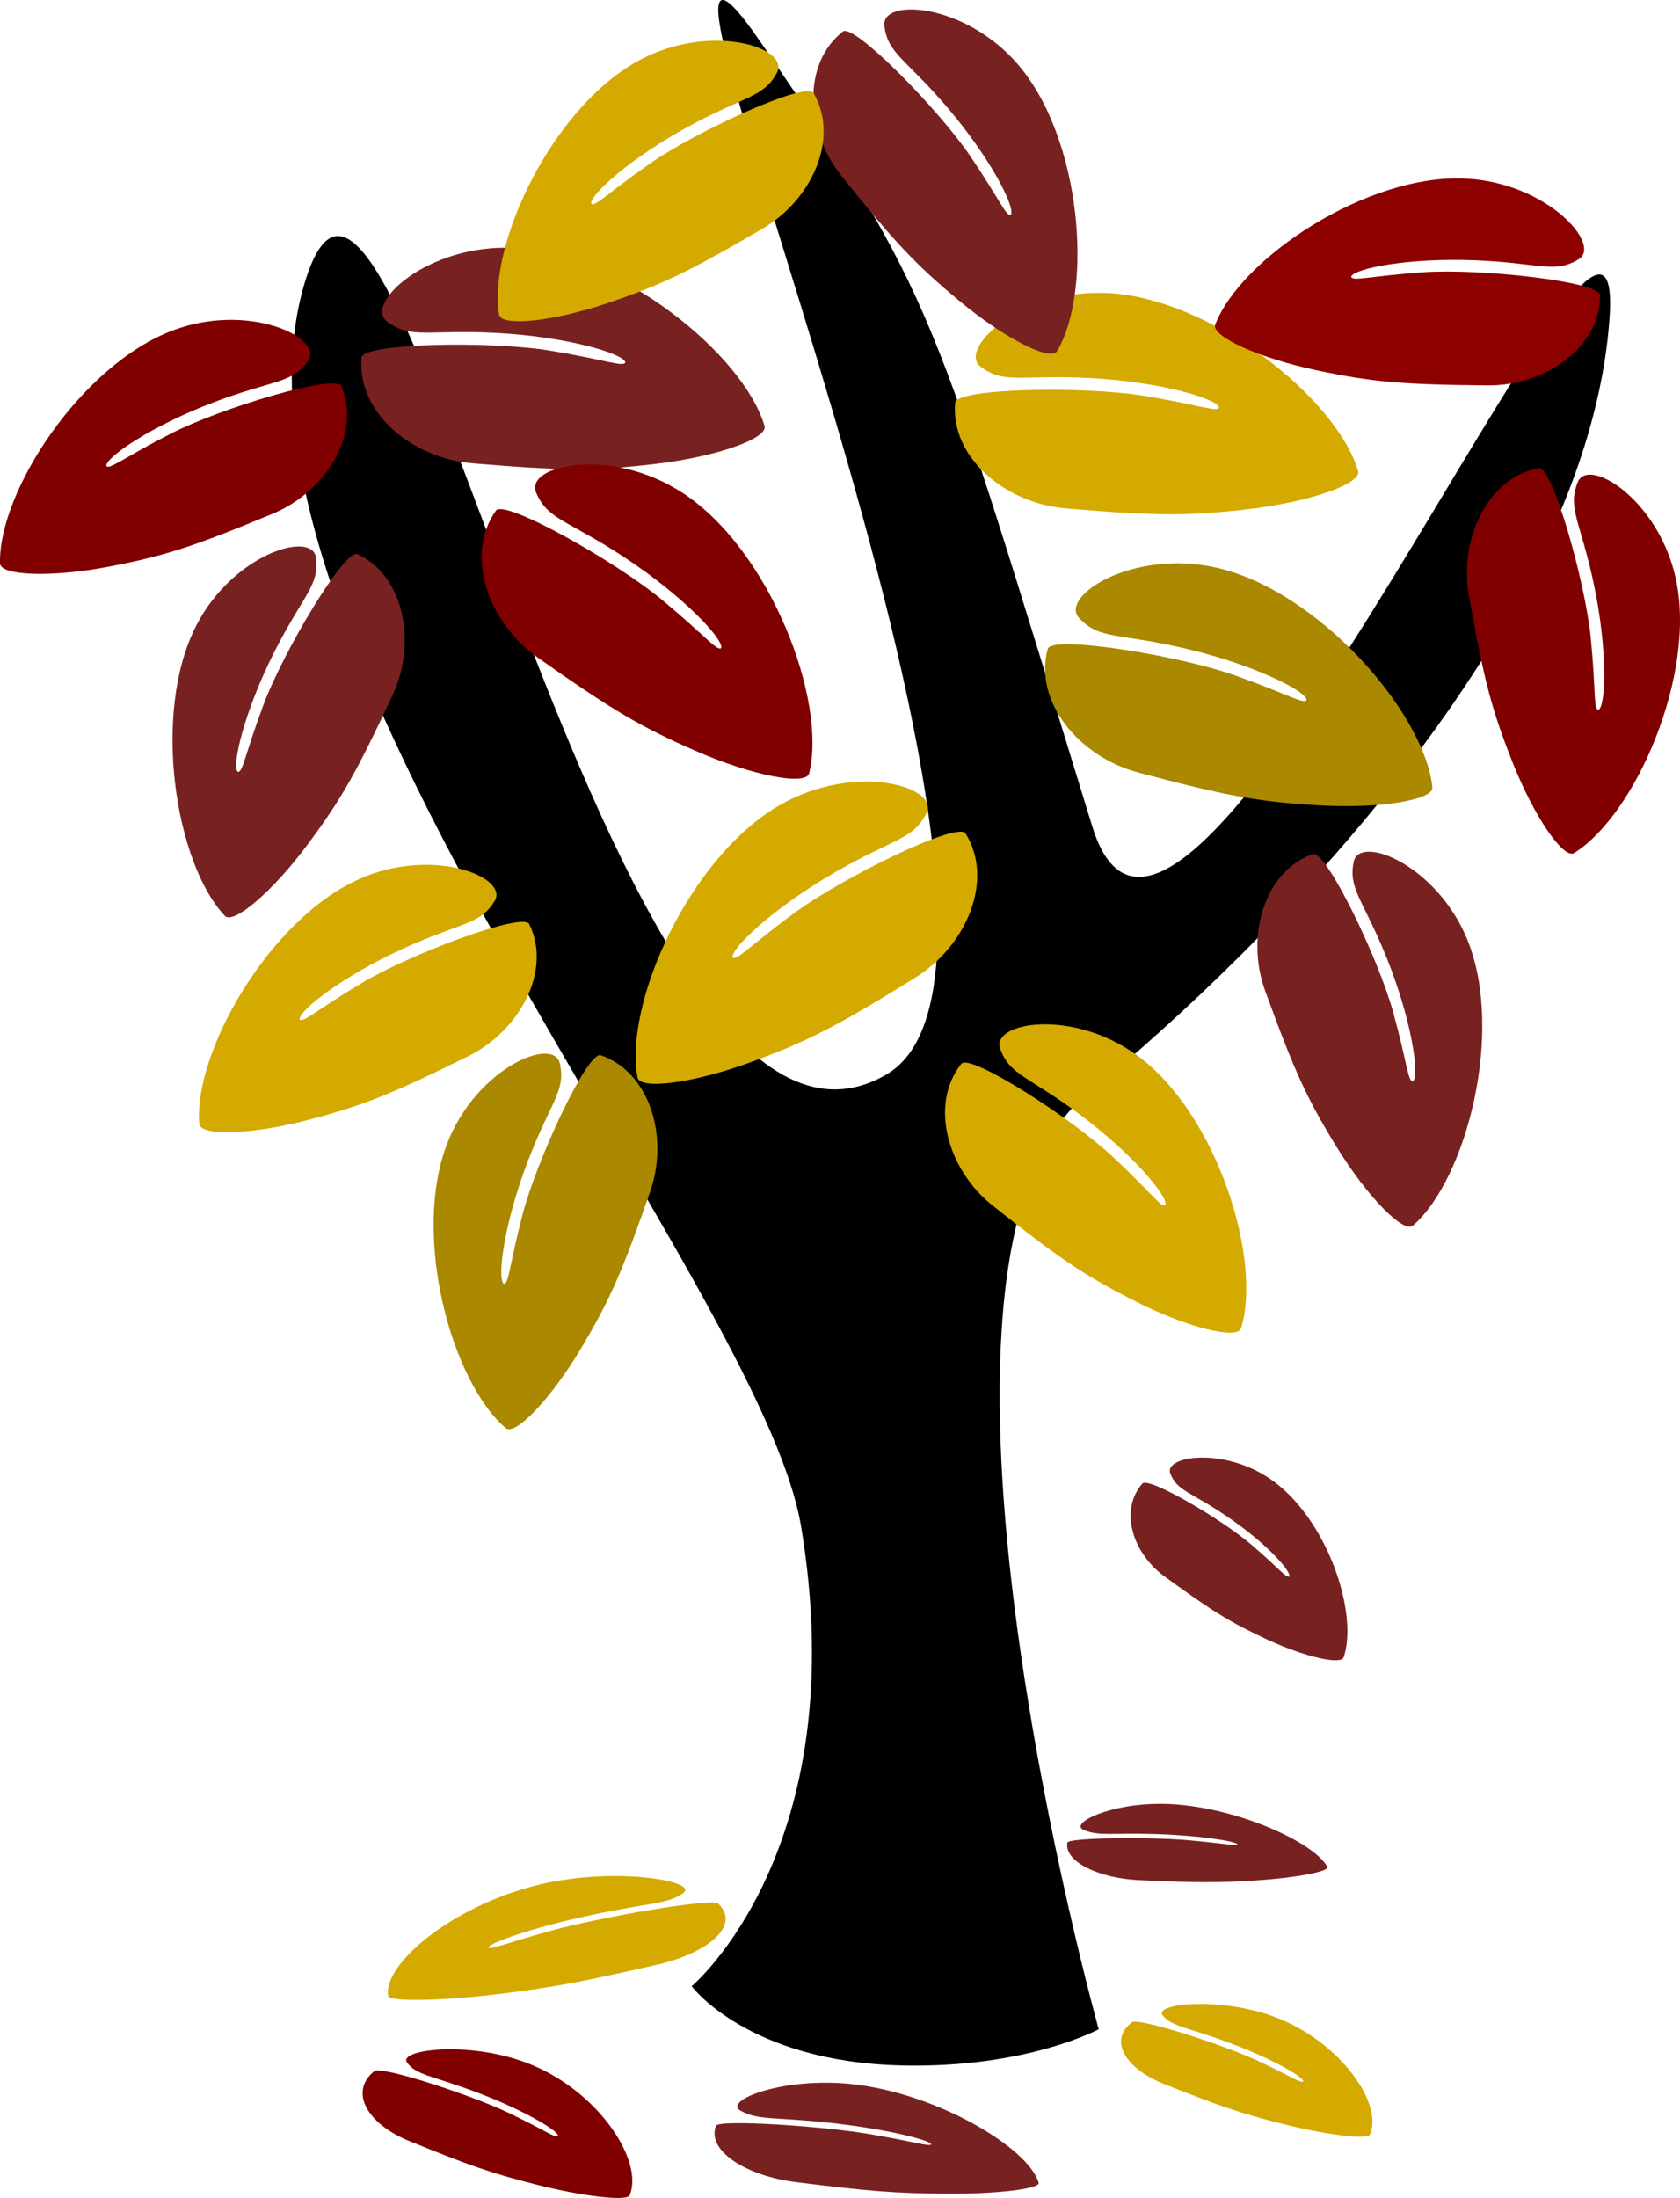 <?xml version="1.0" encoding="UTF-8" standalone="no"?>
<!-- Created with Inkscape (http://www.inkscape.org/) -->

<svg
   xmlns:dc="http://purl.org/dc/elements/1.1/"
   xmlns:cc="http://creativecommons.org/ns#"
   xmlns:rdf="http://www.w3.org/1999/02/22-rdf-syntax-ns#"
   xmlns:svg="http://www.w3.org/2000/svg"
   xmlns="http://www.w3.org/2000/svg"
   xmlns:sodipodi="http://sodipodi.sourceforge.net/DTD/sodipodi-0.dtd"
   xmlns:inkscape="http://www.inkscape.org/namespaces/inkscape"
   width="71.858mm"
   height="93.961mm"
   viewBox="0 0 71.858 93.961"
   version="1.1"
   id="svg2906"
   inkscape:version="0.92.4 (5da689c313, 2019-01-14)"
   sodipodi:docname="fall_tree.svg">
  <defs
     id="defs2900" />
  <sodipodi:namedview
     id="base"
     pagecolor="#ffffff"
     bordercolor="#666666"
     borderopacity="1.0"
     inkscape:pageopacity="0.0"
     inkscape:pageshadow="2"
     inkscape:zoom="0.49497475"
     inkscape:cx="-31.88726"
     inkscape:cy="107.58018"
     inkscape:document-units="mm"
     inkscape:current-layer="layer1"
     showgrid="false"
     fit-margin-top="0"
     fit-margin-left="0"
     fit-margin-right="0"
     fit-margin-bottom="0"
     inkscape:window-width="1366"
     inkscape:window-height="705"
     inkscape:window-x="-8"
     inkscape:window-y="-8"
     inkscape:window-maximized="1" />
  <g
     inkscape:label="Layer 1"
     inkscape:groupmode="layer"
     id="layer1"
     transform="translate(-57.809,-72.371)">
    <g
       id="g887">
      <path
         sodipodi:nodetypes="sssssscscss"
         inkscape:connector-curvature="0"
         id="rect4562"
         d="m 70.828,84.506 c 3.867,-13.033 12.752,40.788 24.878,33.808 9.134,-5.258 -13.566,-56.112 -5.346,-44.118 7.501,10.946 7.242,11.024 14.174,33.522 3.795,12.315 22.875,-33.054 22.123,-21.803 -0.882,13.183 -14.839,27.139 -22.337,33.215 -8.716,7.062 0.484,39.989 0.484,39.989 0,0 -3.12,1.686 -8.485,1.546 -6.542,-0.17 -8.926,-3.385 -8.926,-3.385 0,0 6.978,-5.844 4.682,-19.649 C 90.322,127.09 66.435,99.314 70.828,84.506 Z"
         style="opacity:1;fill:#000000;fill-opacity:1;fill-rule:nonzero;stroke:none;stroke-width:11.869;stroke-linecap:round;stroke-linejoin:round;stroke-miterlimit:4;stroke-dasharray:none;stroke-dashoffset:0;stroke-opacity:1;paint-order:stroke fill markers" />
      <path
         sodipodi:nodetypes="szscscssss"
         inkscape:connector-curvature="0"
         id="path4565-8"
         d="m 65.241,86.481 c 3.237,-1.199 6.44,0.343 5.745,1.321 -0.695,0.979 -1.453,0.789 -4.034,1.765 -2.641,0.999 -4.603,2.338 -4.596,2.717 0.123,0.186 0.684,-0.312 2.736,-1.365 2.157,-1.107 7.068,-2.582 7.317,-2.044 0.864,2.059 -0.671,4.517 -2.932,5.455 -3.352,1.391 -4.577,1.794 -6.978,2.258 -2.495,0.482 -4.675,0.39 -4.689,-0.131 -0.081,-3.045 3.471,-8.511 7.43,-9.977 z"
         style="opacity:1;fill:#800000;fill-opacity:1;fill-rule:nonzero;stroke:none;stroke-width:3.925;stroke-linecap:round;stroke-linejoin:round;stroke-miterlimit:4;stroke-dasharray:none;stroke-dashoffset:0;stroke-opacity:1;paint-order:stroke fill markers" />
      <path
         sodipodi:nodetypes="szscscssss"
         inkscape:connector-curvature="0"
         id="path4565-8-8"
         d="m 79.762,82.968 c -3.667,-0.167 -6.412,2.398 -5.392,3.155 1.02,0.758 1.726,0.326 4.656,0.479 2.997,0.157 5.417,0.871 5.533,1.253 -0.064,0.226 -0.794,-0.094 -3.212,-0.493 -2.542,-0.419 -7.993,-0.328 -8.072,0.29 -0.21,2.336 2.138,4.307 4.731,4.524 3.844,0.322 5.215,0.335 7.797,0.033 2.683,-0.313 4.861,-1.101 4.707,-1.628 -0.901,-3.073 -6.265,-7.41 -10.748,-7.614 z"
         style="opacity:1;fill:#782121;fill-opacity:1;fill-rule:nonzero;stroke:none;stroke-width:4.148;stroke-linecap:round;stroke-linejoin:round;stroke-miterlimit:4;stroke-dasharray:none;stroke-dashoffset:0;stroke-opacity:1;paint-order:stroke fill markers" />
      <path
         sodipodi:nodetypes="szscscssss"
         inkscape:connector-curvature="0"
         id="path4565-8-1"
         d="m 66.204,99.111 c 1.581,-3.072 4.978,-4.087 5.123,-2.892 0.145,1.195 -0.541,1.565 -1.788,4.029 -1.276,2.521 -1.823,4.838 -1.563,5.115 0.216,0.055 0.295,-0.693 1.1,-2.857 0.847,-2.276 3.477,-6.681 4.022,-6.449 2.02,0.945 2.54,3.805 1.504,6.025 -1.537,3.292 -2.17,4.417 -3.627,6.38 -1.516,2.04 -3.184,3.441 -3.545,3.063 -2.105,-2.205 -3.158,-8.657 -1.225,-12.413 z"
         style="opacity:1;fill:#782121;fill-opacity:1;fill-rule:nonzero;stroke:none;stroke-width:3.925;stroke-linecap:round;stroke-linejoin:round;stroke-miterlimit:4;stroke-dasharray:none;stroke-dashoffset:0;stroke-opacity:1;paint-order:stroke fill markers" />
      <path
         sodipodi:nodetypes="szscscssss"
         inkscape:connector-curvature="0"
         id="path4565-8-12"
         d="m 73.16,109.955 c 3.157,-1.413 6.439,-0.085 5.803,0.939 -0.636,1.024 -1.402,0.885 -3.918,2.032 -2.574,1.173 -4.452,2.642 -4.423,3.021 0.133,0.178 0.664,-0.357 2.648,-1.546 2.086,-1.25 6.895,-3.05 7.175,-2.528 0.981,2 -0.406,4.559 -2.605,5.647 -3.26,1.613 -4.458,2.097 -6.824,2.72 -2.459,0.648 -4.637,0.7 -4.681,0.18 -0.258,-3.037 2.966,-8.736 6.826,-10.465 z"
         style="opacity:1;fill:#d4aa00;fill-opacity:1;fill-rule:nonzero;stroke:none;stroke-width:3.925;stroke-linecap:round;stroke-linejoin:round;stroke-miterlimit:4;stroke-dasharray:none;stroke-dashoffset:0;stroke-opacity:1;paint-order:stroke fill markers" />
      <path
         sodipodi:nodetypes="szscscssss"
         inkscape:connector-curvature="0"
         id="path4565-8-9"
         d="m 86.988,93.43 c -3.08,-1.997 -6.745,-1.17 -6.247,-0.001 0.497,1.169 1.325,1.154 3.776,2.766 2.507,1.649 4.235,3.488 4.142,3.876 -0.169,0.162 -0.638,-0.482 -2.523,-2.048 -1.982,-1.647 -6.732,-4.322 -7.112,-3.828 -1.362,1.91 -0.331,4.797 1.797,6.295 3.155,2.221 4.332,2.924 6.712,3.968 2.474,1.085 4.752,1.506 4.884,0.973 0.775,-3.107 -1.663,-9.56 -5.428,-12.001 z"
         style="opacity:1;fill:#800000;fill-opacity:1;fill-rule:nonzero;stroke:none;stroke-width:4.148;stroke-linecap:round;stroke-linejoin:round;stroke-miterlimit:4;stroke-dasharray:none;stroke-dashoffset:0;stroke-opacity:1;paint-order:stroke fill markers" />
      <path
         sodipodi:nodetypes="szscscssss"
         inkscape:connector-curvature="0"
         id="path4565-8-5"
         d="m 91.197,106.768 c 3.191,-1.814 6.801,-0.775 6.237,0.363 -0.565,1.138 -1.39,1.074 -3.93,2.541 -2.599,1.501 -4.431,3.235 -4.361,3.628 0.16,0.172 0.665,-0.444 2.638,-1.897 2.075,-1.528 6.972,-3.922 7.323,-3.407 1.248,1.986 0.05,4.808 -2.161,6.179 -3.279,2.033 -4.495,2.666 -6.932,3.57 -2.533,0.939 -4.831,1.226 -4.933,0.687 -0.592,-3.147 2.217,-9.447 6.119,-11.664 z"
         style="opacity:1;fill:#d4aa00;fill-opacity:1;fill-rule:nonzero;stroke:none;stroke-width:4.148;stroke-linecap:round;stroke-linejoin:round;stroke-miterlimit:4;stroke-dasharray:none;stroke-dashoffset:0;stroke-opacity:1;paint-order:stroke fill markers" />
      <path
         sodipodi:nodetypes="szscscssss"
         inkscape:connector-curvature="0"
         id="path4565-8-95"
         d="m 105.152,84.897 c -3.667,-0.167 -6.412,2.398 -5.392,3.155 1.02,0.758 1.726,0.326 4.656,0.479 2.997,0.157 5.417,0.871 5.533,1.253 -0.065,0.226 -0.794,-0.094 -3.212,-0.493 -2.542,-0.419 -7.993,-0.328 -8.072,0.29 -0.21,2.336 2.138,4.307 4.731,4.524 3.844,0.322 5.215,0.335 7.797,0.033 2.683,-0.313 4.861,-1.101 4.707,-1.628 -0.901,-3.073 -6.265,-7.41 -10.748,-7.614 z"
         style="opacity:1;fill:#d4aa00;fill-opacity:1;fill-rule:nonzero;stroke:none;stroke-width:4.148;stroke-linecap:round;stroke-linejoin:round;stroke-miterlimit:4;stroke-dasharray:none;stroke-dashoffset:0;stroke-opacity:1;paint-order:stroke fill markers" />
      <path
         sodipodi:nodetypes="szscscssss"
         inkscape:connector-curvature="0"
         id="path4565-8-6"
         d="m 109.832,96.635 c -3.58,-0.808 -6.733,1.235 -5.862,2.16 0.871,0.925 1.642,0.624 4.499,1.289 2.923,0.681 5.18,1.808 5.227,2.205 -0.103,0.211 -0.765,-0.232 -3.075,-1.049 -2.429,-0.859 -7.811,-1.727 -7.997,-1.132 -0.617,2.263 1.349,4.615 3.863,5.285 3.728,0.992 5.076,1.245 7.67,1.402 2.696,0.163 4.979,-0.23 4.919,-0.776 -0.348,-3.183 -4.866,-8.395 -9.244,-9.383 z"
         style="opacity:1;fill:#aa8800;fill-opacity:1;fill-rule:nonzero;stroke:none;stroke-width:4.148;stroke-linecap:round;stroke-linejoin:round;stroke-miterlimit:4;stroke-dasharray:none;stroke-dashoffset:0;stroke-opacity:1;paint-order:stroke fill markers" />
      <path
         sodipodi:nodetypes="szscscssss"
         inkscape:connector-curvature="0"
         id="path4565-8-0"
         d="m 76.943,121.235 c 1.26,-3.214 4.542,-4.578 4.81,-3.408 0.268,1.17 -0.378,1.61 -1.368,4.185 -1.012,2.635 -1.319,4.991 -1.031,5.239 0.221,0.032 0.223,-0.718 0.803,-2.95 0.61,-2.347 2.778,-6.993 3.345,-6.821 2.112,0.725 2.925,3.507 2.12,5.819 -1.193,3.427 -1.708,4.61 -2.959,6.711 -1.301,2.183 -2.82,3.749 -3.219,3.412 -2.326,-1.966 -4.041,-8.256 -2.5,-12.186 z"
         style="opacity:1;fill:#aa8800;fill-opacity:1;fill-rule:nonzero;stroke:none;stroke-width:3.925;stroke-linecap:round;stroke-linejoin:round;stroke-miterlimit:4;stroke-dasharray:none;stroke-dashoffset:0;stroke-opacity:1;paint-order:stroke fill markers" />
      <path
         sodipodi:nodetypes="szscscssss"
         inkscape:connector-curvature="0"
         id="path4565-8-94"
         d="m 106.472,117.505 c -2.785,-2.043 -6.282,-1.437 -5.881,-0.304 0.401,1.133 1.181,1.158 3.395,2.806 2.265,1.686 3.786,3.513 3.676,3.877 -0.169,0.145 -0.573,-0.488 -2.257,-2.064 -1.771,-1.657 -6.089,-4.425 -6.475,-3.975 -1.391,1.745 -0.586,4.533 1.331,6.057 2.842,2.259 3.91,2.983 6.09,4.088 2.267,1.149 4.386,1.658 4.542,1.159 0.907,-2.909 -1.017,-9.147 -4.422,-11.644 z"
         style="opacity:1;fill:#d4aa00;fill-opacity:1;fill-rule:nonzero;stroke:none;stroke-width:3.925;stroke-linecap:round;stroke-linejoin:round;stroke-miterlimit:4;stroke-dasharray:none;stroke-dashoffset:0;stroke-opacity:1;paint-order:stroke fill markers" />
      <path
         sodipodi:nodetypes="szscscssss"
         inkscape:connector-curvature="0"
         id="path4565-8-7"
         d="m 129.487,97.102 c -0.739,-3.385 -3.752,-5.235 -4.197,-4.113 -0.445,1.123 0.122,1.657 0.694,4.366 0.586,2.772 0.521,5.16 0.2,5.362 -0.222,-10e-4 -0.107,-0.747 -0.331,-3.053 -0.235,-2.424 -1.644,-7.37 -2.228,-7.284 -2.187,0.402 -3.418,3.044 -2.986,5.463 0.64,3.586 0.963,4.84 1.866,7.116 0.939,2.366 2.189,4.151 2.634,3.877 2.591,-1.603 5.252,-7.595 4.348,-11.734 z"
         style="opacity:1;fill:#800000;fill-opacity:1;fill-rule:nonzero;stroke:none;stroke-width:3.925;stroke-linecap:round;stroke-linejoin:round;stroke-miterlimit:4;stroke-dasharray:none;stroke-dashoffset:0;stroke-opacity:1;paint-order:stroke fill markers" />
      <path
         sodipodi:nodetypes="szscscssss"
         inkscape:connector-curvature="0"
         id="path4565-8-63"
         d="m 120.572,112.542 c -1.306,-3.196 -4.607,-4.513 -4.858,-3.339 -0.251,1.174 0.401,1.604 1.427,4.165 1.05,2.621 1.39,4.972 1.106,5.223 -0.22,0.035 -0.233,-0.715 -0.845,-2.938 -0.643,-2.338 -2.877,-6.953 -3.442,-6.773 -2.101,0.755 -2.875,3.548 -2.037,5.849 1.242,3.41 1.773,4.585 3.054,6.668 1.332,2.165 2.873,3.708 3.267,3.366 2.298,-1.999 3.923,-8.312 2.327,-12.221 z"
         style="opacity:1;fill:#782121;fill-opacity:1;fill-rule:nonzero;stroke:none;stroke-width:3.925;stroke-linecap:round;stroke-linejoin:round;stroke-miterlimit:4;stroke-dasharray:none;stroke-dashoffset:0;stroke-opacity:1;paint-order:stroke fill markers" />
      <path
         sodipodi:nodetypes="szscscssss"
         inkscape:connector-curvature="0"
         id="path4565-8-87"
         d="m 120.493,80.005 c 3.466,0.164 5.857,2.824 4.838,3.449 -1.019,0.626 -1.651,0.157 -4.422,0.044 -2.835,-0.115 -5.169,0.347 -5.307,0.697 0.044,0.218 0.755,-0.019 3.063,-0.184 2.427,-0.173 7.554,0.39 7.581,0.98 0.02,2.223 -2.343,3.876 -4.802,3.854 -3.646,-0.032 -4.939,-0.141 -7.347,-0.651 -2.504,-0.531 -4.495,-1.465 -4.309,-1.948 1.083,-2.82 6.467,-6.443 10.706,-6.243 z"
         style="opacity:1;fill:#8d0000;fill-opacity:1;fill-rule:nonzero;stroke:none;stroke-width:3.925;stroke-linecap:round;stroke-linejoin:round;stroke-miterlimit:4;stroke-dasharray:none;stroke-dashoffset:0;stroke-opacity:1;paint-order:stroke fill markers" />
      <path
         sodipodi:nodetypes="szscscssss"
         inkscape:connector-curvature="0"
         id="path4565-8-957"
         d="m 101.326,75.1 c -2.265,-2.611 -5.827,-2.818 -5.69,-1.629 0.137,1.189 0.895,1.39 2.69,3.489 1.837,2.147 2.913,4.263 2.723,4.59 -0.198,0.103 -0.45,-0.603 -1.743,-2.512 -1.36,-2.008 -4.962,-5.669 -5.441,-5.321 -1.758,1.374 -1.6,4.258 -0.067,6.169 2.272,2.833 3.154,3.777 5.039,5.343 1.959,1.628 3.92,2.602 4.185,2.154 1.547,-2.612 1.074,-9.091 -1.695,-12.284 z"
         style="opacity:1;fill:#782121;fill-opacity:1;fill-rule:nonzero;stroke:none;stroke-width:3.925;stroke-linecap:round;stroke-linejoin:round;stroke-miterlimit:4;stroke-dasharray:none;stroke-dashoffset:0;stroke-opacity:1;paint-order:stroke fill markers" />
      <path
         sodipodi:nodetypes="szscscssss"
         inkscape:connector-curvature="0"
         id="path4565-8-53"
         d="m 85.174,74.936 c 3.047,-1.624 6.427,-0.528 5.87,0.535 -0.557,1.063 -1.333,0.978 -3.759,2.292 -2.482,1.345 -4.246,2.936 -4.188,3.311 0.147,0.168 0.636,-0.401 2.527,-1.721 1.988,-1.387 6.656,-3.51 6.976,-3.011 1.134,1.924 -0.056,4.566 -2.17,5.801 -3.134,1.83 -4.294,2.394 -6.61,3.177 -2.408,0.814 -4.58,1.016 -4.664,0.501 -0.49,-3.006 2.293,-8.901 6.019,-10.887 z"
         style="opacity:1;fill:#d4aa00;fill-opacity:1;fill-rule:nonzero;stroke:none;stroke-width:3.925;stroke-linecap:round;stroke-linejoin:round;stroke-miterlimit:4;stroke-dasharray:none;stroke-dashoffset:0;stroke-opacity:1;paint-order:stroke fill markers" />
      <path
         sodipodi:nodetypes="szscscssss"
         inkscape:connector-curvature="0"
         id="path4565-8-8-32"
         d="m 107.649,149.486 c -2.366,-0.059 -4.138,0.848 -3.48,1.116 0.658,0.268 1.114,0.116 3.004,0.17 1.934,0.056 3.496,0.308 3.57,0.444 -0.041,0.08 -0.512,-0.033 -2.073,-0.175 -1.641,-0.149 -5.158,-0.117 -5.209,0.102 -0.136,0.827 1.379,1.524 3.053,1.601 2.481,0.114 3.365,0.119 5.031,0.012 1.732,-0.111 3.137,-0.389 3.038,-0.576 -0.581,-1.087 -4.042,-2.622 -6.935,-2.695 z"
         style="opacity:1;fill:#782121;fill-opacity:1;fill-rule:nonzero;stroke:none;stroke-width:1.982;stroke-linecap:round;stroke-linejoin:round;stroke-miterlimit:4;stroke-dasharray:none;stroke-dashoffset:0;stroke-opacity:1;paint-order:stroke fill markers" />
      <path
         sodipodi:nodetypes="szscscssss"
         inkscape:connector-curvature="0"
         id="path4565-8-12-7"
         d="m 81.24,152.855 c 3.157,-0.655 6.439,-0.04 5.803,0.435 -0.636,0.474 -1.402,0.41 -3.918,0.941 -2.574,0.543 -4.452,1.224 -4.423,1.399 0.133,0.082 0.664,-0.165 2.648,-0.716 2.086,-0.579 6.895,-1.412 7.175,-1.171 0.981,0.926 -0.406,2.111 -2.605,2.615 -3.26,0.747 -4.458,0.971 -6.824,1.26 -2.459,0.3 -4.637,0.324 -4.681,0.083 -0.258,-1.407 2.966,-4.046 6.826,-4.846 z"
         style="opacity:1;fill:#d4aa00;fill-opacity:1;fill-rule:nonzero;stroke:none;stroke-width:2.671;stroke-linecap:round;stroke-linejoin:round;stroke-miterlimit:4;stroke-dasharray:none;stroke-dashoffset:0;stroke-opacity:1;paint-order:stroke fill markers" />
      <path
         sodipodi:nodetypes="szscscssss"
         inkscape:connector-curvature="0"
         id="path4565-8-9-4"
         d="m 80.313,160.546 c -2.511,-0.944 -5.499,-0.554 -5.093,-4.8e-4 0.406,0.553 1.081,0.546 3.078,1.308 2.044,0.78 3.453,1.65 3.377,1.834 -0.138,0.077 -0.52,-0.228 -2.057,-0.969 -1.616,-0.779 -5.489,-2.044 -5.798,-1.811 -1.11,0.903 -0.27,2.269 1.465,2.978 2.572,1.05 3.532,1.383 5.472,1.877 2.017,0.513 3.874,0.712 3.982,0.46 0.631,-1.47 -1.356,-4.522 -4.426,-5.677 z"
         style="opacity:1;fill:#800000;fill-opacity:1;fill-rule:nonzero;stroke:none;stroke-width:2.576;stroke-linecap:round;stroke-linejoin:round;stroke-miterlimit:4;stroke-dasharray:none;stroke-dashoffset:0;stroke-opacity:1;paint-order:stroke fill markers" />
      <path
         sodipodi:nodetypes="szscscssss"
         inkscape:connector-curvature="0"
         id="path4565-8-94-7"
         d="m 112.098,135.565 c -2.004,-1.343 -4.52,-0.944 -4.231,-0.2 0.289,0.745 0.85,0.762 2.443,1.845 1.63,1.108 2.724,2.31 2.645,2.549 -0.121,0.096 -0.412,-0.321 -1.624,-1.357 -1.274,-1.09 -4.381,-2.909 -4.659,-2.613 -1.001,1.147 -0.422,2.98 0.958,3.982 2.045,1.485 2.813,1.961 4.382,2.688 1.631,0.755 3.156,1.09 3.268,0.762 0.653,-1.913 -0.732,-6.014 -3.181,-7.656 z"
         style="opacity:1;fill:#782121;fill-opacity:1;fill-rule:nonzero;stroke:none;stroke-width:2.7;stroke-linecap:round;stroke-linejoin:round;stroke-miterlimit:4;stroke-dasharray:none;stroke-dashoffset:0;stroke-opacity:1;paint-order:stroke fill markers" />
      <path
         sodipodi:nodetypes="szscscssss"
         inkscape:connector-curvature="0"
         id="path4565-8-7-7"
         d="m 94.215,161.46 c -2.983,-0.305 -5.489,0.723 -4.731,1.14 0.758,0.417 1.379,0.259 3.76,0.512 2.436,0.259 4.343,0.742 4.399,0.928 -0.075,0.101 -0.64,-0.093 -2.578,-0.429 -2.038,-0.353 -6.506,-0.648 -6.633,-0.364 -0.409,1.078 1.313,2.143 3.412,2.406 3.112,0.389 4.233,0.479 6.375,0.498 2.227,0.02 4.089,-0.213 4.016,-0.469 -0.426,-1.491 -4.374,-3.848 -8.021,-4.221 z"
         style="opacity:1;fill:#782121;fill-opacity:1;fill-rule:nonzero;stroke:none;stroke-width:2.585;stroke-linecap:round;stroke-linejoin:round;stroke-miterlimit:4;stroke-dasharray:none;stroke-dashoffset:0;stroke-opacity:1;paint-order:stroke fill markers" />
      <path
         sodipodi:nodetypes="szscscssss"
         inkscape:connector-curvature="0"
         id="path4565-8-957-6"
         d="m 112.287,158.576 c -2.34,-0.86 -5.128,-0.551 -4.751,-0.06 0.377,0.491 1.006,0.493 2.868,1.187 1.905,0.71 3.216,1.492 3.145,1.652 -0.129,0.066 -0.484,-0.207 -1.916,-0.876 -1.505,-0.704 -5.114,-1.862 -5.404,-1.66 -1.038,0.781 -0.258,1.992 1.359,2.636 2.396,0.954 3.29,1.258 5.099,1.715 1.88,0.475 3.612,0.672 3.713,0.451 0.594,-1.285 -1.251,-3.993 -4.112,-5.045 z"
         style="opacity:1;fill:#d4aa00;fill-opacity:1;fill-rule:nonzero;stroke:none;stroke-width:2.333;stroke-linecap:round;stroke-linejoin:round;stroke-miterlimit:4;stroke-dasharray:none;stroke-dashoffset:0;stroke-opacity:1;paint-order:stroke fill markers" />
    </g>
  </g>
</svg>
